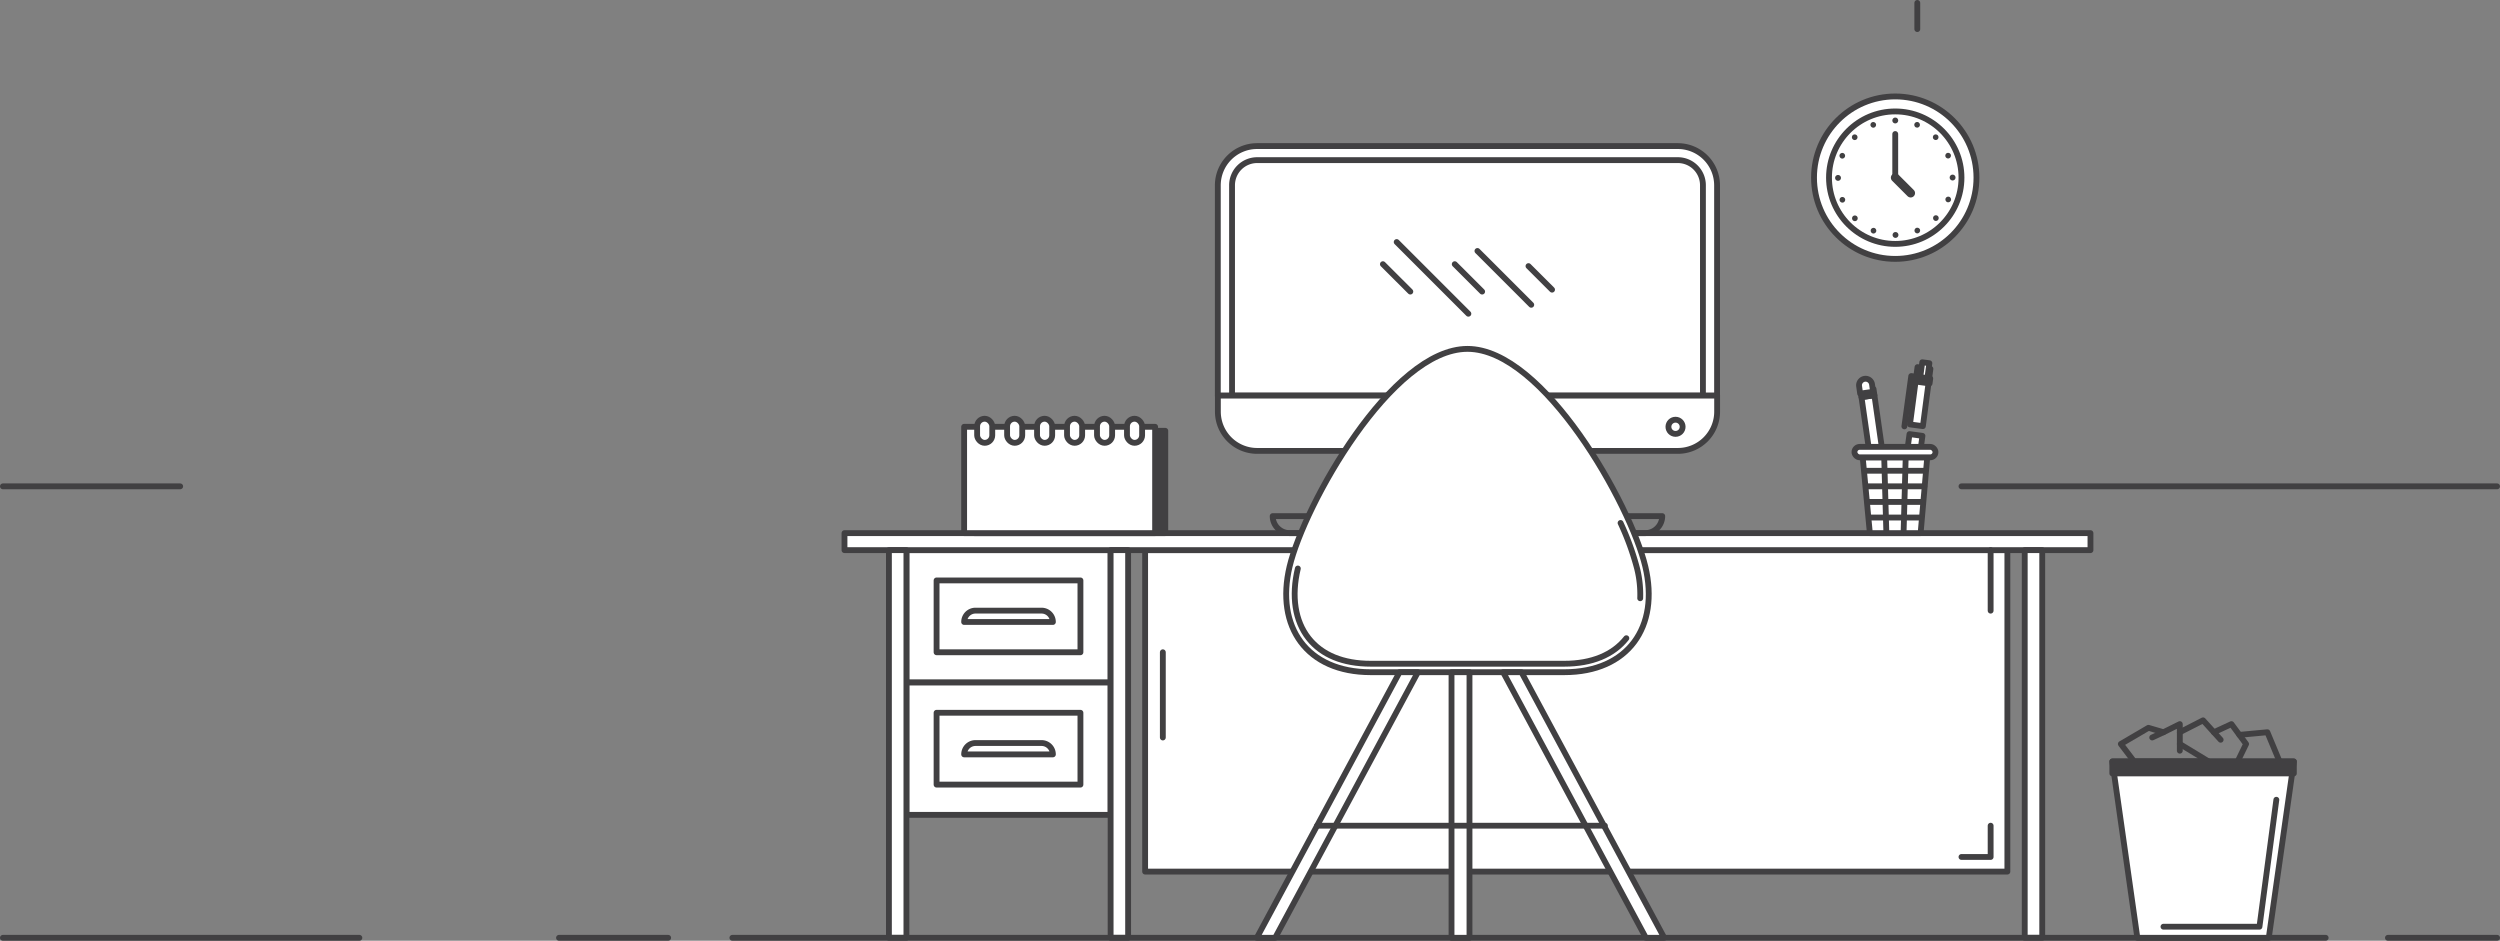 <svg xmlns="http://www.w3.org/2000/svg" viewBox="0 0 855.67 321.98"><rect x="0" y="0" width="855.67" height="321.98" fill="#808080" stroke="none"/><defs><style>.cls-1,.cls-4{fill:#fff;}.cls-1,.cls-2,.cls-3,.cls-4{stroke:#414042;stroke-linecap:round;stroke-linejoin:round;}.cls-1,.cls-2,.cls-3{stroke-width:2px;}.cls-2{fill:none;}.cls-3,.cls-5{fill:#414042;}.cls-4{stroke-width:3px;}</style></defs><title>Desk</title><g id="Layer_2" data-name="Layer 2"><g id="Desk"><rect id="_Rectangle_" data-name="&lt;Rectangle&gt;" class="cls-1" x="391.94" y="188.3" width="295.12" height="110.02"/><rect id="_Rectangle_2" data-name="&lt;Rectangle&gt;" class="cls-1" x="310.23" y="188.3" width="69.9" height="45.3"/><polyline id="_Path_" data-name="&lt;Path&gt;" class="cls-1" points="445.25 182.47 289.04 182.47 289.04 188.3 443.12 188.3"/><polyline id="_Path_2" data-name="&lt;Path&gt;" class="cls-1" points="559.27 182.47 715.5 182.47 715.5 188.3 561.42 188.3"/><rect id="_Rectangle_3" data-name="&lt;Rectangle&gt;" class="cls-1" x="320.56" y="198.66" width="49.24" height="24.59"/><path id="_Rectangle_4" data-name="&lt;Rectangle&gt;" class="cls-1" d="M333.87,209h22.62a3.88,3.88,0,0,1,3.88,3.88v0a0,0,0,0,1,0,0H330a0,0,0,0,1,0,0v0A3.88,3.88,0,0,1,333.87,209Z"/><rect id="_Rectangle_5" data-name="&lt;Rectangle&gt;" class="cls-1" x="310.23" y="233.61" width="69.9" height="45.3"/><rect id="_Rectangle_6" data-name="&lt;Rectangle&gt;" class="cls-1" x="320.56" y="243.96" width="49.24" height="24.59"/><path id="_Rectangle_7" data-name="&lt;Rectangle&gt;" class="cls-1" d="M333.87,254.32h22.62a3.88,3.88,0,0,1,3.88,3.88v0a0,0,0,0,1,0,0H330a0,0,0,0,1,0,0v0a3.88,3.88,0,0,1,3.88-3.88Z"/><rect id="_Path_3" data-name="&lt;Path&gt;" class="cls-1" x="304.25" y="188.3" width="5.99" height="132.67"/><rect id="_Path_4" data-name="&lt;Path&gt;" class="cls-1" x="380.13" y="188.3" width="5.99" height="132.67"/><rect id="_Path_5" data-name="&lt;Path&gt;" class="cls-1" x="693" y="188.3" width="5.99" height="132.67"/><polyline id="_Path_6" data-name="&lt;Path&gt;" class="cls-2" points="671.35 293.31 681.33 293.31 681.33 282.61"/><line id="_Path_7" data-name="&lt;Path&gt;" class="cls-2" x1="681.33" y1="209.01" x2="681.33" y2="188.3"/><line id="_Path_8" data-name="&lt;Path&gt;" class="cls-2" x1="398" y1="223.25" x2="398" y2="252.42"/></g><g id="Lines"><line id="_Path_9" data-name="&lt;Path&gt;" class="cls-2" x1="796" y1="320.98" x2="250.67" y2="320.98"/><line id="_Path_10" data-name="&lt;Path&gt;" class="cls-2" x1="656.23" y1="9.96" x2="656.23" y2="1"/><line id="_Path_11" data-name="&lt;Path&gt;" class="cls-2" x1="671.35" y1="166.46" x2="854.67" y2="166.46"/><line id="_Path_12" data-name="&lt;Path&gt;" class="cls-2" x1="1" y1="166.46" x2="61.67" y2="166.46"/><line id="_Path_13" data-name="&lt;Path&gt;" class="cls-2" x1="1" y1="320.98" x2="123" y2="320.98"/><line id="_Path_14" data-name="&lt;Path&gt;" class="cls-2" x1="191.33" y1="320.98" x2="228.69" y2="320.98"/><line id="_Path_15" data-name="&lt;Path&gt;" class="cls-2" x1="817.31" y1="320.98" x2="854.67" y2="320.98"/></g><g id="Cal"><rect id="_Rectangle_8" data-name="&lt;Rectangle&gt;" class="cls-3" x="333.47" y="147.45" width="65.37" height="35.02"/><rect id="_Rectangle_9" data-name="&lt;Rectangle&gt;" class="cls-1" x="329.99" y="146.08" width="65.37" height="36.4"/><g id="_Group_" data-name="&lt;Group&gt;"><rect id="_Rectangle_10" data-name="&lt;Rectangle&gt;" class="cls-1" x="334.44" y="143.32" width="5.18" height="8.25" rx="2.59" ry="2.59"/><rect id="_Rectangle_11" data-name="&lt;Rectangle&gt;" class="cls-1" x="344.7" y="143.32" width="5.18" height="8.25" rx="2.59" ry="2.59"/><rect id="_Rectangle_12" data-name="&lt;Rectangle&gt;" class="cls-1" x="354.95" y="143.32" width="5.18" height="8.25" rx="2.59" ry="2.59"/><rect id="_Rectangle_13" data-name="&lt;Rectangle&gt;" class="cls-1" x="365.21" y="143.32" width="5.18" height="8.25" rx="2.59" ry="2.59"/><rect id="_Rectangle_14" data-name="&lt;Rectangle&gt;" class="cls-1" x="375.47" y="143.32" width="5.18" height="8.25" rx="2.59" ry="2.59"/><rect id="_Rectangle_15" data-name="&lt;Rectangle&gt;" class="cls-1" x="385.73" y="143.32" width="5.18" height="8.25" rx="2.59" ry="2.59"/></g></g><g id="PC"><path id="_Rectangle_16" data-name="&lt;Rectangle&gt;" class="cls-2" d="M435.61,176.65H568.93a0,0,0,0,1,0,0v0a5.82,5.82,0,0,1-5.82,5.82H441.42a5.82,5.82,0,0,1-5.82-5.82v0a0,0,0,0,1,0,0Z"/><path id="_Path_16" data-name="&lt;Path&gt;" class="cls-1" d="M587.7,63.41A13.44,13.44,0,0,0,574.26,50h-144a13.44,13.44,0,0,0-13.44,13.44v72H587.7Z"/><g id="_Group_2" data-name="&lt;Group&gt;"><path id="_Path_17" data-name="&lt;Path&gt;" class="cls-1" d="M421.69,135.4v-72a8.6,8.6,0,0,1,8.59-8.59h144a8.59,8.59,0,0,1,8.58,8.59v72Z"/></g><path id="_Path_18" data-name="&lt;Path&gt;" class="cls-1" d="M430.28,154.33h144a13.44,13.44,0,0,0,13.44-13.44V135.4H416.84v5.49A13.44,13.44,0,0,0,430.28,154.33Z"/><circle id="_Path_19" data-name="&lt;Path&gt;" class="cls-2" cx="573.48" cy="146.08" r="2.43"/><g id="_Group_3" data-name="&lt;Group&gt;"><line id="_Path_20" data-name="&lt;Path&gt;" class="cls-1" x1="473.32" y1="90.42" x2="482.71" y2="99.8"/><line id="_Path_21" data-name="&lt;Path&gt;" class="cls-1" x1="497.91" y1="90.42" x2="507.29" y2="99.8"/><line id="_Path_22" data-name="&lt;Path&gt;" class="cls-1" x1="505.68" y1="85.9" x2="524.1" y2="104.32"/><line id="_Path_23" data-name="&lt;Path&gt;" class="cls-1" x1="523.15" y1="91.08" x2="531.22" y2="99.14"/><line id="_Path_24" data-name="&lt;Path&gt;" class="cls-1" x1="478.04" y1="82.84" x2="502.58" y2="107.38"/></g></g><g id="Pencils"><g id="_Group_4" data-name="&lt;Group&gt;"><rect id="_Rectangle_17" data-name="&lt;Rectangle&gt;" class="cls-1" x="652.68" y="148.87" width="4.47" height="12.52" transform="translate(26.92 -86.95) rotate(7.75)"/><polygon id="_Path_25" data-name="&lt;Path&gt;" class="cls-1" points="651.85 161.04 653.48 165.69 656.28 161.64 651.85 161.04"/><rect id="_Rectangle_18" data-name="&lt;Rectangle&gt;" class="cls-1" x="654.86" y="129.2" width="4.47" height="19.82" transform="matrix(0.99, 0.13, -0.13, 0.99, 24.78, -87.39)"/><rect id="_Rectangle_19" data-name="&lt;Rectangle&gt;" class="cls-1" x="656.08" y="129.29" width="4.47" height="1.7" transform="translate(23.58 -87.63) rotate(7.75)"/><polyline id="_Path_26" data-name="&lt;Path&gt;" class="cls-2" points="655.68 128.92 654.16 128.71 651.81 145.94"/><rect id="_Rectangle_20" data-name="&lt;Rectangle&gt;" class="cls-1" x="657.55" y="124.18" width="2.46" height="5.14" transform="translate(23.13 -87.73) rotate(7.75)"/></g><g id="_Group_5" data-name="&lt;Group&gt;"><rect id="_Rectangle_21" data-name="&lt;Rectangle&gt;" class="cls-1" x="638.93" y="135.45" width="4.47" height="25.78" transform="translate(-14.54 92.2) rotate(-8.13)"/><polygon id="_Path_27" data-name="&lt;Path&gt;" class="cls-1" points="640.78 161.42 643.61 165.45 645.21 160.79 640.78 161.42"/><rect id="_Rectangle_22" data-name="&lt;Rectangle&gt;" class="cls-1" x="636.96" y="133.44" width="4.47" height="2.15" transform="translate(-12.6 91.78) rotate(-8.13)"/><path id="_Rectangle_23" data-name="&lt;Rectangle&gt;" class="cls-1" d="M638.7,128.68h0a2.24,2.24,0,0,1,2.24,2.24v2.56a0,0,0,0,1,0,0h-4.47a0,0,0,0,1,0,0v-2.56A2.24,2.24,0,0,1,638.7,128.68Z" transform="matrix(0.99, -0.14, 0.14, 0.99, -12.12, 91.68)"/></g><g id="_Group_6" data-name="&lt;Group&gt;"><polygon id="_Path_28" data-name="&lt;Path&gt;" class="cls-1" points="659.63 156.53 657.37 182.47 639.99 182.47 637.54 156.53 659.63 156.53"/><g id="_Group_7" data-name="&lt;Group&gt;"><line id="_Path_29" data-name="&lt;Path&gt;" class="cls-2" x1="645.64" y1="182.47" x2="644.9" y2="156.53"/><line id="_Path_30" data-name="&lt;Path&gt;" class="cls-2" x1="651.53" y1="182.47" x2="652.26" y2="156.53"/></g><line id="_Path_31" data-name="&lt;Path&gt;" class="cls-2" x1="638.71" y1="161.13" x2="658.65" y2="161.13"/><line id="_Path_32" data-name="&lt;Path&gt;" class="cls-2" x1="638.71" y1="166.46" x2="658.65" y2="166.46"/><line id="_Path_33" data-name="&lt;Path&gt;" class="cls-2" x1="639.27" y1="171.8" x2="658.09" y2="171.8"/><line id="_Path_34" data-name="&lt;Path&gt;" class="cls-2" x1="639.77" y1="177.13" x2="657.59" y2="177.13"/><rect id="_Rectangle_24" data-name="&lt;Rectangle&gt;" class="cls-1" x="634.72" y="152.95" width="27.73" height="3.58" rx="1.79" ry="1.79"/></g></g><g id="Chair"><path id="_Path_35" data-name="&lt;Path&gt;" class="cls-1" d="M563.14,193.9c-5-21.1-34.83-74.49-60.87-74.49s-55.84,53.39-60.88,74.49c-4.92,20.65,5.91,36.17,27.73,36.17h66.3C557.24,230.07,568.07,214.55,563.14,193.9Z"/><path id="_Path_36" data-name="&lt;Path&gt;" class="cls-2" d="M556.65,218.44c-4.51,5.71-11.85,8.73-21.23,8.73h-66.3c-9.38,0-16.72-3-21.23-8.73-4.64-5.88-5.95-14.35-3.68-23.86"/><path id="_Path_37" data-name="&lt;Path&gt;" class="cls-2" d="M554.67,179a91.73,91.73,0,0,1,5.66,15.61,36.82,36.82,0,0,1,1.06,10.15"/><g id="_Group_8" data-name="&lt;Group&gt;"><polygon id="_Path_38" data-name="&lt;Path&gt;" class="cls-1" points="479.03 230.07 430.17 320.98 436.44 320.98 485.3 230.07 479.03 230.07"/><polygon id="_Path_39" data-name="&lt;Path&gt;" class="cls-1" points="520.74 230.07 569.61 320.98 563.33 320.98 514.47 230.07 520.74 230.07"/><rect id="_Path_40" data-name="&lt;Path&gt;" class="cls-1" x="496.81" y="230.07" width="6.15" height="90.91"/></g><line id="_Path_41" data-name="&lt;Path&gt;" class="cls-2" x1="450.79" y1="282.61" x2="549.3" y2="282.61"/></g><g id="Trash"><polygon id="_Path_42" data-name="&lt;Path&gt;" class="cls-1" points="785.11 260.63 722.98 260.63 731.55 320.98 776.53 320.98 785.11 260.63"/><polygon id="_Path_43" data-name="&lt;Path&gt;" class="cls-2" points="730.44 260.63 725.89 254.64 735.34 249.11 740.49 250.62 746.08 247.84 746.08 254.64 755.94 260.63 730.44 260.63"/><line id="_Path_44" data-name="&lt;Path&gt;" class="cls-2" x1="740.49" y1="250.62" x2="736.63" y2="252.42"/><line id="_Path_45" data-name="&lt;Path&gt;" class="cls-2" x1="746.08" y1="254.64" x2="746.08" y2="256.94"/><polyline id="_Path_46" data-name="&lt;Path&gt;" class="cls-2" points="746.08 250.62 754.04 246.55 760.06 253.19"/><polyline id="_Path_47" data-name="&lt;Path&gt;" class="cls-2" points="757.74 250.62 763.75 247.84 768.77 254.64 765.86 260.63"/><polyline id="_Path_48" data-name="&lt;Path&gt;" class="cls-2" points="766.47 251.52 776.05 250.62 780.22 260.63"/><polyline id="_Path_49" data-name="&lt;Path&gt;" class="cls-2" points="740.49 317.18 773.34 317.18 779.12 273.73"/><rect id="_Rectangle_25" data-name="&lt;Rectangle&gt;" class="cls-3" x="722.98" y="260.63" width="62.13" height="4.09"/></g><g id="Clock"><circle id="_Path_50" data-name="&lt;Path&gt;" class="cls-1" cx="648.68" cy="60.81" r="27.8"/><circle id="_Path_51" data-name="&lt;Path&gt;" class="cls-1" cx="648.68" cy="60.81" r="22.67"/><line id="_Path_52" data-name="&lt;Path&gt;" class="cls-1" x1="648.68" y1="60.81" x2="648.68" y2="45.87"/><line id="_Path_53" data-name="&lt;Path&gt;" class="cls-4" x1="648.68" y1="60.81" x2="653.96" y2="66.09"/><g id="_Group_9" data-name="&lt;Group&gt;"><path id="_Compound_Path_" data-name="&lt;Compound Path&gt;" class="cls-5" d="M647.77,80.42a1,1,0,0,1,1-1h0a1,1,0,0,1,1,1h0a1,1,0,0,1-1,1h0A1,1,0,0,1,647.77,80.42Zm-6.91-.57a1,1,0,0,1-.52-1.26h0a1,1,0,0,1,1.26-.54h0a1,1,0,0,1,.53,1.27h0a1,1,0,0,1-.9.61h0A1,1,0,0,1,640.86,79.85Zm14.48-.57a1,1,0,0,1,.52-1.27h0a1,1,0,0,1,1.27.52h0a1,1,0,0,1-.52,1.27h0a.83.83,0,0,1-.37.08h0A1,1,0,0,1,655.34,79.28Zm-21.16-3.87h0a1,1,0,0,1,0-1.38h0a1,1,0,0,1,1.38,0h0a1,1,0,0,1,0,1.37h0a.92.92,0,0,1-.69.29h0A1,1,0,0,1,634.18,75.41Zm27.72-.09a1,1,0,0,1,0-1.36h0a1,1,0,0,1,1.38,0h0a1,1,0,0,1,0,1.37h0a1,1,0,0,1-.69.29h0A.94.94,0,0,1,661.9,75.32Zm-32.2-6.56a1,1,0,0,1,.51-1.27h0a1,1,0,0,1,1.27.51h0a1,1,0,0,1-.52,1.28h0a1.16,1.16,0,0,1-.37.07h0A1,1,0,0,1,629.7,68.76Zm36.74.41a1,1,0,0,1-.52-1.27h0a1,1,0,0,1,1.27-.53h0a1,1,0,0,1,.52,1.28h0a1,1,0,0,1-.9.59h0A1,1,0,0,1,666.44,69.17ZM628.1,60.89v0h0v0h0a1,1,0,0,1,1-1h0a1,1,0,0,1,1,1h0v0h0v0h0a1,1,0,0,1-1,1h0A1,1,0,0,1,628.1,60.89Zm39.21-.12a1,1,0,0,1,1-1h0a1,1,0,0,1,1,1h0a1,1,0,0,1-1,1h0A1,1,0,0,1,667.31,60.77ZM630.19,54.2a1,1,0,0,1-.53-1.26h0a1,1,0,0,1,1.27-.53h0a1,1,0,0,1,.52,1.27h0a1,1,0,0,1-.89.6h0A.8.8,0,0,1,630.19,54.2Zm35.7-.55a1,1,0,0,1,.52-1.27h0a1,1,0,0,1,1.27.52h0a1,1,0,0,1-.52,1.26h0a.87.87,0,0,1-.38.08h0A1,1,0,0,1,665.89,53.65Zm-31.77-6a1,1,0,0,1,0-1.37h0a1,1,0,0,1,1.37,0h0a1,1,0,0,1,0,1.38h0a1,1,0,0,1-.69.28h0A1,1,0,0,1,634.12,47.64Zm27.72,0a1,1,0,0,1,0-1.37h0a1,1,0,0,1,1.37,0h0a1,1,0,0,1,0,1.37h0a1,1,0,0,1-.69.28h0A.94.94,0,0,1,661.84,47.61Zm-21.58-4.55a1,1,0,0,1,.53-1.27h0a1,1,0,0,1,1.26.53h0a1,1,0,0,1-.52,1.27h0a1,1,0,0,1-.37.08h0A1,1,0,0,1,640.26,43.06Zm15.53.52h0a1,1,0,0,1-.52-1.27h0a1,1,0,0,1,1.26-.53h0a1,1,0,0,1,.53,1.27h0a1,1,0,0,1-.9.6h0A.94.94,0,0,1,655.79,43.58Zm-8.1-2.38a1,1,0,0,1,1-1h0a1,1,0,0,1,1,1h0a1,1,0,0,1-1,1h0A1,1,0,0,1,647.69,41.2Z"/></g></g></g></svg>